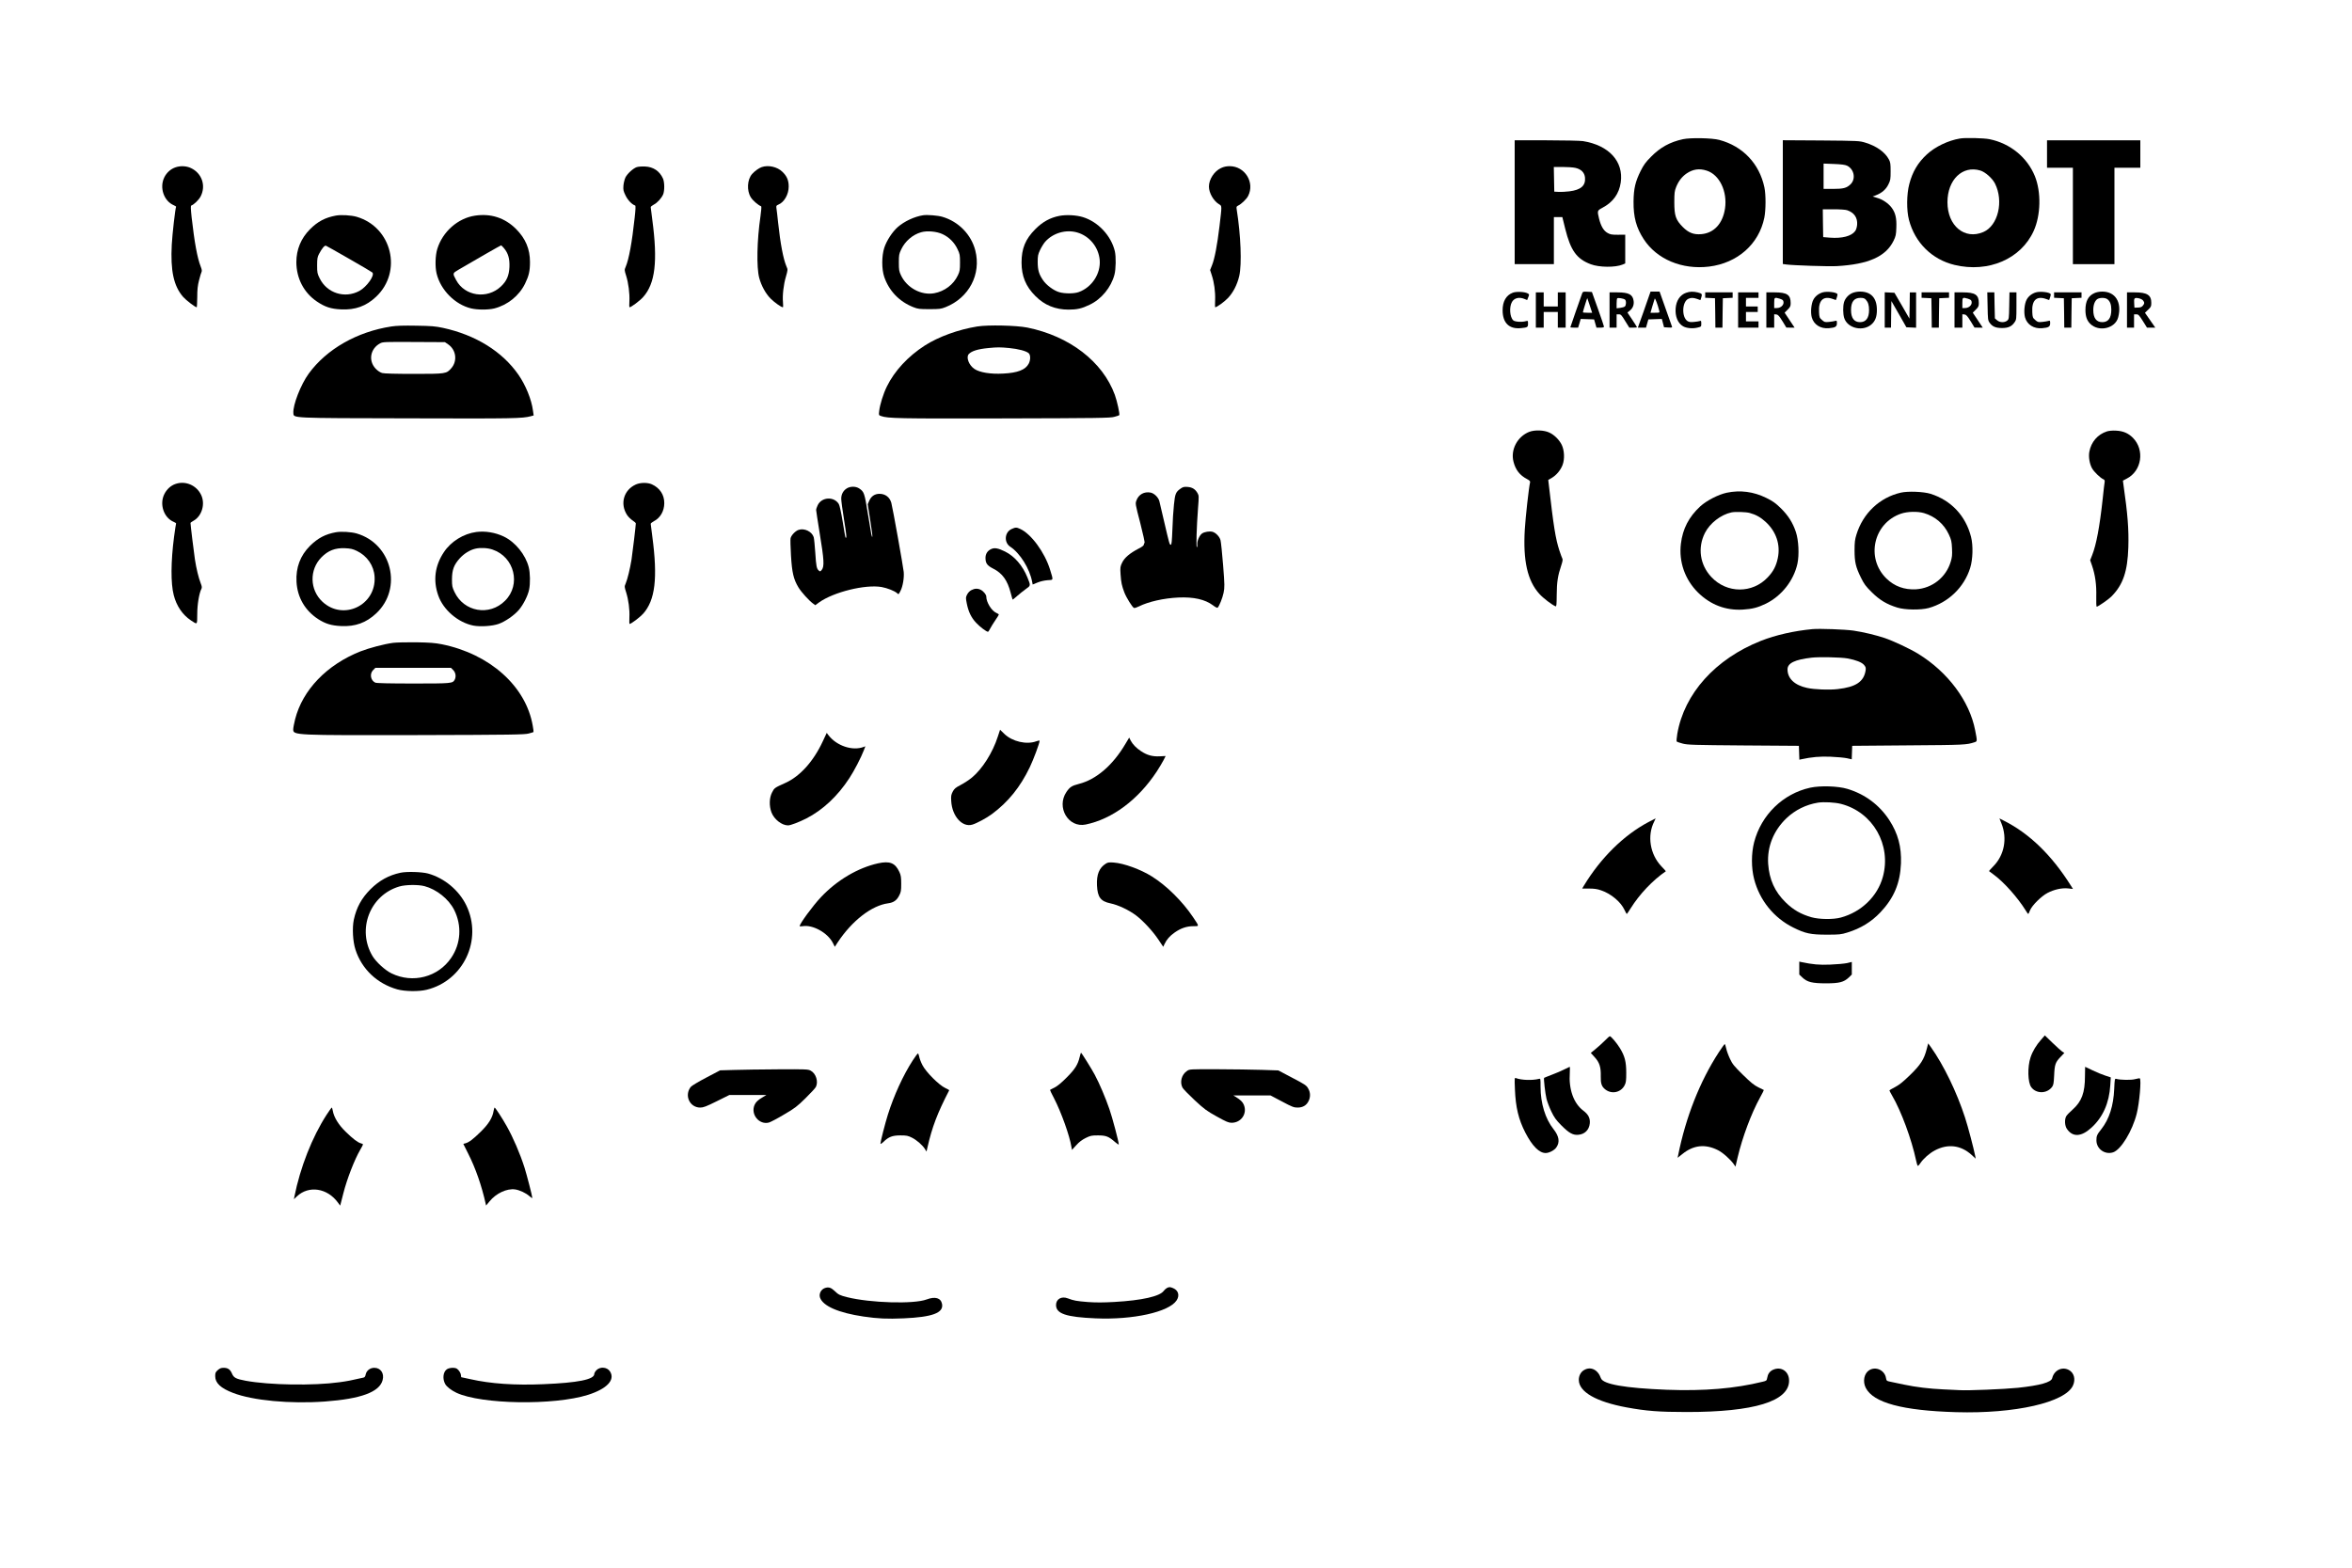 <?xml version="1.0" standalone="no"?>
<!DOCTYPE svg PUBLIC "-//W3C//DTD SVG 20010904//EN"
 "http://www.w3.org/TR/2001/REC-SVG-20010904/DTD/svg10.dtd">
<svg version="1.0" xmlns="http://www.w3.org/2000/svg"
 width="3000pt" height="2000pt" viewBox="0 0 3000 2000"
 preserveAspectRatio="xMidYMid meet">

<g transform="translate(0,2000) scale(0.1,-0.1)"
fill="#000000" stroke="none">
<path d="M21465 18224 c-164 -36 -288 -104 -405 -223 -70 -70 -94 -104 -133
-181 -68 -137 -89 -225 -91 -390 -2 -200 35 -335 129 -480 167 -258 490 -393
835 -351 362 45 635 286 704 623 20 99 21 294 1 388 -64 302 -275 525 -575
605 -93 25 -369 30 -465 9z m305 -401 c162 -52 264 -264 233 -481 -28 -193
-140 -315 -301 -329 -97 -9 -163 16 -237 90 -91 92 -109 144 -109 317 0 117 3
143 23 193 30 76 75 134 135 175 81 54 162 66 256 35z"/>
<path d="M25000 18233 c-151 -25 -317 -105 -422 -202 -115 -106 -184 -222
-225 -380 -34 -129 -36 -334 -4 -456 76 -291 294 -506 582 -575 431 -103 847
76 1009 434 91 200 97 497 15 699 -98 240 -314 417 -577 471 -72 15 -310 21
-378 9z m258 -408 c64 -19 153 -98 188 -166 114 -226 40 -538 -148 -619 -239
-103 -458 79 -458 380 0 287 191 472 418 405z"/>
<path d="M19320 17420 l0 -790 250 0 250 0 0 300 0 300 54 0 54 0 37 -150 c69
-276 145 -383 325 -451 108 -41 313 -43 407 -4 l33 14 0 183 0 184 -92 -1
c-80 0 -99 3 -135 24 -49 28 -83 86 -107 182 -24 100 -24 102 43 138 136 72
213 179 234 324 38 267 -151 474 -483 527 -36 5 -242 10 -467 10 l-403 0 0
-790z m771 439 c76 -16 120 -60 126 -125 9 -103 -53 -157 -200 -175 -46 -6
-108 -9 -138 -7 l-54 3 -3 158 -3 157 110 0 c61 0 133 -5 162 -11z"/>
<path d="M22740 17422 l0 -790 43 -6 c92 -12 539 -27 647 -21 401 23 623 121
722 322 29 60 33 78 36 169 5 121 -12 191 -61 256 -42 55 -114 104 -185 124
l-56 17 42 16 c75 29 127 74 158 137 27 54 29 68 29 169 0 94 -3 116 -22 151
-50 94 -160 172 -303 215 -73 22 -89 23 -562 27 l-488 3 0 -789z m820 464 c91
-45 114 -170 43 -238 -49 -47 -91 -58 -223 -58 l-120 0 0 161 0 162 133 -5
c97 -4 141 -10 167 -22z m1 -568 c89 -30 134 -96 127 -185 -3 -32 -13 -65 -25
-81 -48 -65 -166 -96 -323 -84 l-85 7 -3 178 -2 177 138 0 c79 0 154 -5 173
-12z"/>
<path d="M26110 18035 l0 -175 165 0 165 0 0 -615 0 -615 265 0 265 0 0 615 0
615 165 0 165 0 0 175 0 175 -595 0 -595 0 0 -175z"/>
<path d="M2235 17864 c-59 -21 -110 -67 -139 -126 -65 -131 -6 -304 122 -357
17 -7 30 -16 28 -20 -10 -16 -48 -348 -55 -480 -18 -335 24 -530 145 -669 38
-43 154 -132 173 -132 3 0 6 57 7 128 0 98 5 147 23 217 13 50 27 98 32 107 6
11 3 33 -11 67 -44 113 -79 305 -116 631 -11 106 -13 145 -4 148 33 11 97 73
119 116 71 137 16 297 -124 362 -58 28 -137 31 -200 8z"/>
<path d="M8122 17868 c-45 -15 -119 -82 -144 -131 -11 -23 -23 -70 -26 -104
-4 -56 -1 -70 28 -129 29 -59 81 -113 122 -126 7 -3 5 -53 -7 -158 -34 -314
-73 -526 -114 -623 -17 -40 -17 -43 5 -113 30 -94 47 -229 42 -326 -3 -43 -2
-78 2 -78 20 0 131 83 172 129 156 173 189 456 118 989 -11 81 -20 153 -20
159 0 7 17 21 38 32 46 23 98 81 120 130 20 47 19 155 -1 202 -43 96 -123 151
-231 155 -39 2 -86 -2 -104 -8z"/>
<path d="M9715 17868 c-35 -12 -91 -52 -122 -88 -62 -70 -70 -211 -17 -296 24
-41 94 -101 133 -116 5 -2 1 -57 -9 -127 -45 -306 -52 -652 -16 -786 27 -101
83 -202 145 -264 50 -50 136 -111 157 -111 4 0 4 29 1 64 -8 87 7 225 38 328
24 86 25 88 6 130 -40 94 -77 288 -106 558 -8 80 -18 161 -21 181 -5 33 -3 37
25 49 74 30 131 131 131 230 0 80 -23 133 -80 188 -65 64 -180 90 -265 60z"/>
<path d="M15574 17856 c-86 -40 -154 -144 -154 -236 0 -82 60 -185 131 -227
36 -21 35 -14 4 -277 -29 -243 -62 -417 -96 -501 l-24 -60 21 -65 c31 -93 47
-211 43 -318 -2 -50 -2 -92 1 -92 22 1 116 69 163 118 67 71 118 171 144 282
34 149 20 520 -33 850 -5 31 -3 37 20 48 39 18 106 82 126 122 88 172 -41 380
-235 380 -42 0 -75 -7 -111 -24z"/>
<path d="M4286 17250 c-137 -25 -233 -75 -332 -175 -115 -115 -174 -259 -174
-420 1 -206 95 -388 261 -501 104 -70 179 -95 309 -101 182 -9 321 42 447 161
340 320 202 888 -247 1020 -67 20 -199 28 -264 16z m168 -552 c155 -88 287
-167 295 -174 36 -33 -70 -184 -166 -236 -186 -100 -412 -28 -505 160 -31 62
-33 74 -33 167 0 86 4 107 24 145 38 72 71 112 89 105 8 -3 142 -78 296 -167z"/>
<path d="M6060 17249 c-219 -32 -414 -204 -482 -424 -26 -83 -30 -229 -9 -315
51 -210 235 -396 442 -445 82 -19 218 -19 294 0 169 43 317 162 392 316 49
100 63 161 63 276 0 167 -57 301 -179 423 -142 141 -320 199 -521 169z m369
-416 c54 -65 73 -134 69 -239 -5 -110 -35 -180 -110 -250 -175 -164 -460 -123
-570 83 -47 88 -48 86 34 134 230 135 534 309 540 309 3 0 20 -17 37 -37z"/>
<path d="M11775 17254 c-111 -17 -239 -77 -322 -149 -70 -61 -144 -174 -174
-266 -34 -104 -34 -273 -1 -370 62 -181 192 -316 370 -387 61 -24 79 -26 207
-26 128 0 146 2 207 26 298 119 456 419 378 723 -52 203 -214 369 -420 429
-56 17 -193 28 -245 20z m247 -241 c84 -39 152 -107 191 -191 30 -62 32 -75
32 -172 0 -93 -3 -112 -27 -162 -55 -118 -170 -205 -302 -229 -166 -30 -349
69 -424 229 -24 50 -27 69 -27 162 0 97 2 110 31 170 49 103 146 187 253 217
76 22 199 11 273 -24z"/>
<path d="M13513 17246 c-118 -23 -215 -76 -308 -170 -126 -127 -175 -246 -175
-426 0 -173 54 -304 176 -426 115 -117 256 -174 424 -174 107 0 170 14 268 62
151 71 274 221 317 384 19 71 21 230 5 299 -48 199 -213 375 -407 435 -84 26
-211 33 -300 16z m228 -212 c157 -46 272 -188 286 -352 14 -173 -99 -347 -267
-408 -60 -22 -180 -22 -251 -1 -71 21 -164 91 -206 154 -52 77 -66 127 -67
228 0 80 3 97 30 155 17 36 46 83 64 104 100 114 266 162 411 120z"/>
<path d="M19296 16266 c-85 -32 -131 -112 -130 -227 1 -160 85 -241 235 -225
83 8 89 12 89 57 0 38 -1 39 -27 32 -53 -15 -139 -9 -161 10 -45 41 -54 172
-16 236 30 50 92 65 159 37 l34 -14 14 36 c15 36 14 37 -9 50 -38 20 -143 25
-188 8z"/>
<path d="M20181 16258 c-21 -57 -151 -429 -151 -433 0 -3 22 -5 50 -5 l49 0
17 55 16 56 86 -3 85 -3 15 -52 15 -53 48 0 c33 0 49 4 48 13 0 6 -35 109 -77
227 l-77 215 -58 3 c-52 3 -58 1 -66 -20z m97 -156 l30 -92 -59 0 c-32 0 -59
2 -59 6 0 10 54 184 56 181 1 -1 16 -44 32 -95z"/>
<path d="M21005 16143 c-26 -76 -62 -180 -81 -230 l-33 -93 52 0 52 0 15 53
15 52 86 3 86 3 14 -53 14 -53 54 -3 c48 -3 53 -1 46 15 -6 15 -77 217 -142
401 l-15 42 -58 0 -57 0 -48 -137z m159 -108 c6 -25 5 -25 -53 -25 l-59 0 24
83 c14 45 27 89 30 97 5 13 39 -78 58 -155z"/>
<path d="M21507 16265 c-78 -27 -127 -100 -134 -200 -8 -101 28 -189 94 -227
42 -25 120 -33 182 -18 51 12 51 12 51 52 0 34 -3 39 -17 33 -10 -4 -44 -9
-75 -12 -44 -4 -63 -2 -84 11 -77 51 -70 247 11 284 34 16 64 15 113 -2 l41
-15 11 34 c14 44 10 50 -44 64 -58 14 -102 13 -149 -4z"/>
<path d="M23248 16270 c-51 -15 -94 -49 -117 -91 -29 -51 -39 -162 -22 -227
26 -94 113 -149 220 -139 81 7 101 19 101 64 0 32 -2 35 -22 29 -13 -4 -48
-10 -79 -13 -52 -5 -58 -3 -90 25 -31 27 -34 35 -37 100 -9 151 54 211 175
168 l40 -14 12 34 c7 19 10 38 7 43 -15 24 -134 37 -188 21z"/>
<path d="M23625 16261 c-50 -22 -91 -69 -105 -119 -14 -50 -13 -146 2 -196 42
-139 251 -183 358 -76 42 42 60 95 60 176 0 153 -75 234 -215 234 -37 0 -76
-8 -100 -19z m173 -83 c30 -33 42 -71 42 -134 0 -101 -40 -154 -115 -154 -76
0 -115 53 -115 155 0 105 39 155 120 155 35 0 52 -5 68 -22z"/>
<path d="M25968 16270 c-51 -15 -94 -49 -117 -91 -29 -51 -39 -162 -22 -227
26 -94 113 -149 220 -139 81 7 101 19 101 64 0 32 -2 35 -22 29 -13 -4 -48
-10 -79 -13 -52 -5 -58 -3 -90 25 -31 27 -34 35 -37 100 -9 151 54 211 175
168 l40 -14 12 34 c7 19 10 38 7 43 -15 24 -134 37 -188 21z"/>
<path d="M26715 16261 c-79 -35 -115 -103 -115 -215 0 -81 18 -134 60 -176
110 -110 322 -61 358 83 49 191 -36 327 -203 327 -37 0 -76 -8 -100 -19z m163
-77 c35 -24 52 -68 52 -134 0 -107 -38 -160 -115 -160 -76 0 -115 53 -115 155
0 65 19 116 51 139 30 20 98 21 127 0z"/>
<path d="M19590 16045 l0 -225 50 0 50 0 0 100 0 100 90 0 90 0 0 -100 0 -100
50 0 50 0 0 225 0 225 -50 0 -50 0 0 -90 0 -90 -90 0 -90 0 0 90 0 90 -50 0
-50 0 0 -225z"/>
<path d="M20530 16045 l0 -225 45 0 45 0 0 85 0 85 29 0 c25 0 35 -10 80 -85
l53 -85 49 0 c27 0 49 2 49 5 0 3 -28 47 -61 97 l-61 91 29 23 c39 31 57 74
50 125 -11 82 -62 109 -207 109 l-100 0 0 -225z m197 133 c18 -14 16 -73 -2
-88 -8 -7 -35 -15 -60 -18 l-45 -5 0 60 c0 33 3 63 8 67 9 10 82 -2 99 -16z"/>
<path d="M21750 16235 l0 -34 63 -3 62 -3 3 -187 2 -188 45 0 45 0 2 188 3
187 63 3 62 3 0 34 0 35 -175 0 -175 0 0 -35z"/>
<path d="M22170 16045 l0 -225 130 0 130 0 0 40 0 40 -80 0 -80 0 0 60 0 60
75 0 75 0 0 35 0 35 -75 0 -75 0 0 55 0 55 80 0 80 0 0 35 0 35 -130 0 -130 0
0 -225z"/>
<path d="M22530 16045 l0 -225 50 0 50 0 0 86 0 85 27 -3 c22 -2 37 -19 78
-85 l50 -82 53 -1 52 0 -63 95 -64 96 38 38 c34 34 39 45 39 84 0 106 -46 137
-205 137 l-105 0 0 -225z m169 145 c19 -5 38 -15 43 -22 26 -43 -18 -98 -78
-98 l-34 0 0 65 c0 72 3 74 69 55z"/>
<path d="M24040 16045 l0 -225 40 0 40 0 2 169 3 170 96 -167 95 -167 62 -3
62 -3 0 226 0 225 -40 0 -40 0 -2 -167 -3 -168 -95 165 -96 165 -62 3 -62 3 0
-226z"/>
<path d="M24510 16235 l0 -34 63 -3 62 -3 3 -187 2 -188 45 0 45 0 2 188 3
187 63 3 62 3 0 34 0 35 -175 0 -175 0 0 -35z"/>
<path d="M24930 16045 l0 -225 50 0 50 0 0 86 0 85 27 -3 c22 -2 37 -19 78
-85 l50 -82 53 -1 52 0 -63 95 -64 96 38 38 c34 34 39 45 39 84 0 106 -46 137
-205 137 l-105 0 0 -225z m169 145 c19 -5 38 -15 43 -22 26 -43 -18 -98 -78
-98 l-34 0 0 65 c0 72 3 74 69 55z"/>
<path d="M25352 16093 c3 -168 4 -180 26 -211 36 -49 76 -66 157 -67 81 0 126
21 162 75 22 31 23 43 23 206 l0 174 -44 0 -45 0 -3 -171 c-3 -166 -4 -171
-27 -190 -34 -27 -93 -25 -128 5 l-28 24 -4 166 -3 166 -45 0 -45 0 4 -177z"/>
<path d="M26200 16235 l0 -34 63 -3 62 -3 3 -187 2 -188 45 0 45 0 2 188 3
187 63 3 62 3 0 34 0 35 -175 0 -175 0 0 -35z"/>
<path d="M27130 16045 l0 -225 45 0 45 0 0 85 0 85 29 0 c26 0 36 -10 83 -85
l53 -85 53 0 53 0 -66 95 -66 95 40 38 c37 35 41 43 41 89 0 99 -54 133 -210
133 l-100 0 0 -225z m203 124 c22 -27 22 -41 -1 -69 -14 -17 -30 -23 -63 -24
l-44 -1 -3 49 c-5 72 1 80 51 72 24 -4 49 -15 60 -27z"/>
<path d="M4992 15835 c-437 -67 -825 -288 -1053 -600 -103 -141 -205 -404
-197 -505 6 -66 -52 -64 1483 -67 1343 -4 1436 -2 1546 27 l36 10 -9 62 c-18
140 -93 325 -185 457 -206 297 -545 507 -962 598 -100 21 -147 25 -341 28
-161 3 -252 0 -318 -10z m724 -228 c102 -69 121 -212 41 -304 -63 -72 -68 -73
-477 -73 -235 0 -379 4 -405 11 -25 7 -56 27 -82 54 -98 102 -71 257 56 325
34 18 58 19 431 17 l395 -2 41 -28z"/>
<path d="M12465 15835 c-241 -39 -494 -131 -669 -243 -214 -138 -386 -323
-484 -523 -45 -91 -89 -231 -98 -314 -6 -52 -6 -52 25 -63 87 -30 211 -33
1556 -30 1207 3 1367 5 1418 20 32 8 60 18 63 21 10 10 -27 179 -56 259 -155
425 -579 750 -1116 859 -142 28 -499 36 -639 14z m407 -275 c116 -11 218 -38
249 -66 25 -22 25 -88 0 -134 -41 -78 -141 -117 -326 -126 -159 -9 -299 14
-366 59 -70 47 -109 148 -73 189 37 40 116 65 253 78 115 11 146 11 263 0z"/>
<path d="M19504 14490 c-150 -60 -239 -228 -199 -381 26 -103 80 -173 173
-221 33 -18 42 -27 38 -43 -15 -61 -58 -443 -67 -599 -24 -399 34 -656 186
-823 48 -54 163 -141 206 -158 12 -4 14 19 15 147 1 162 14 246 58 375 15 45
21 75 15 84 -5 8 -22 56 -39 106 -49 152 -73 298 -136 849 l-6 51 45 26 c60
36 112 98 138 166 28 75 23 185 -11 256 -31 63 -92 125 -155 155 -69 34 -190
38 -261 10z"/>
<path d="M26873 14496 c-117 -38 -200 -134 -223 -258 -13 -65 3 -158 35 -214
26 -45 102 -118 139 -136 20 -8 24 -17 21 -37 -3 -14 -14 -111 -25 -216 -39
-359 -82 -586 -135 -719 l-25 -63 24 -69 c41 -120 58 -246 54 -392 -2 -73 1
-132 5 -132 18 0 152 93 192 134 145 148 202 316 212 622 7 232 -8 424 -63
806 l-6 46 49 26 c191 97 232 366 78 521 -59 59 -125 87 -215 91 -45 3 -91 -2
-117 -10z"/>
<path d="M2236 13825 c-57 -20 -108 -66 -138 -125 -68 -130 -10 -306 120 -359
17 -7 30 -16 28 -20 -2 -3 -14 -80 -26 -171 -41 -315 -43 -592 -4 -742 35
-138 112 -251 218 -322 86 -57 81 -62 82 81 0 124 25 268 54 323 7 14 5 32
-10 69 -27 69 -56 187 -74 306 -13 85 -56 439 -56 463 0 4 16 16 36 27 108 58
155 214 100 330 -59 125 -202 186 -330 140z"/>
<path d="M8110 13819 c-155 -70 -205 -247 -111 -390 16 -24 48 -55 70 -69 22
-14 41 -31 41 -38 0 -25 -41 -370 -55 -462 -19 -116 -51 -249 -74 -303 -17
-40 -17 -43 5 -112 31 -98 47 -221 42 -321 -2 -46 -1 -84 2 -84 20 0 131 84
172 129 156 173 189 456 118 989 -11 81 -20 153 -20 159 0 7 17 21 38 32 84
43 134 129 135 231 1 107 -57 195 -158 241 -55 25 -147 24 -205 -2z"/>
<path d="M10802 13770 c-46 -28 -72 -76 -72 -132 0 -26 16 -147 36 -269 32
-197 36 -244 19 -227 -3 2 -19 93 -36 201 -21 126 -39 208 -50 227 -61 99
-218 91 -269 -15 -11 -23 -20 -50 -20 -61 0 -10 20 -140 44 -289 58 -351 62
-433 27 -476 -17 -21 -21 -22 -36 -9 -29 24 -35 57 -46 229 -6 91 -15 180 -20
198 -23 72 -119 118 -193 93 -40 -13 -93 -68 -102 -106 -4 -14 -1 -113 5 -220
13 -218 32 -303 96 -409 36 -59 134 -168 187 -206 l27 -20 49 36 c185 132 589
232 797 196 72 -13 166 -50 197 -78 21 -19 19 -20 46 33 28 56 46 164 39 238
-7 70 -141 820 -158 881 -20 72 -77 115 -151 115 -60 0 -105 -30 -130 -87
l-20 -46 32 -204 c18 -112 30 -206 27 -210 -8 -8 -12 12 -57 292 -43 266 -48
281 -110 323 -43 29 -112 30 -158 2z"/>
<path d="M15061 13768 c-63 -43 -73 -65 -87 -205 -8 -70 -17 -215 -20 -320 -6
-148 -10 -193 -20 -193 -16 0 -19 11 -85 295 -29 121 -56 238 -61 260 -12 49
-66 102 -113 111 -81 15 -151 -24 -179 -99 -16 -42 -16 -44 48 -289 35 -137
60 -250 55 -254 -5 -3 -9 -13 -9 -22 0 -11 -24 -30 -67 -51 -111 -58 -179
-115 -209 -177 -25 -52 -27 -61 -21 -152 7 -104 16 -145 49 -232 25 -65 102
-188 122 -196 8 -3 36 6 62 19 122 61 315 105 504 114 195 9 341 -24 441 -99
28 -22 55 -36 60 -31 22 23 62 123 76 190 14 71 14 95 -6 352 -12 152 -27 295
-33 319 -12 46 -61 97 -104 108 -36 9 -100 -1 -130 -21 -34 -22 -67 -98 -62
-141 2 -19 0 -34 -6 -34 -11 0 -3 255 15 496 12 153 12 162 -7 194 -29 50 -66
73 -126 78 -44 3 -59 0 -87 -20z"/>
<path d="M22025 13714 c-107 -23 -257 -100 -338 -174 -145 -134 -224 -285
-247 -477 -28 -231 52 -458 219 -623 159 -156 353 -230 571 -217 119 7 193 26
295 76 199 98 353 293 401 508 25 114 16 302 -20 408 -40 119 -98 209 -191
301 -69 67 -101 90 -186 132 -162 80 -332 102 -504 66z m292 -258 c79 -21 141
-56 204 -114 135 -124 191 -291 155 -462 -21 -101 -57 -170 -127 -244 -196
-210 -523 -209 -721 3 -145 155 -177 371 -82 561 63 125 203 234 339 263 46
10 184 6 232 -7z"/>
<path d="M24245 13715 c-270 -62 -482 -262 -566 -535 -19 -61 -24 -98 -24
-200 0 -150 15 -215 82 -350 39 -80 60 -109 137 -185 101 -100 190 -154 326
-196 98 -31 299 -33 400 -6 251 70 453 264 530 512 34 108 39 285 11 395 -68
269 -254 467 -516 550 -89 28 -289 36 -380 15z m296 -261 c142 -42 255 -139
316 -271 32 -69 37 -89 41 -180 4 -84 1 -113 -17 -171 -60 -199 -236 -337
-442 -350 -149 -8 -275 38 -377 137 -267 260 -166 708 186 828 83 28 211 31
293 7z"/>
<path d="M12903 13251 c-90 -41 -100 -171 -17 -226 124 -81 248 -279 279 -447
l7 -35 61 25 c38 16 89 27 129 30 78 5 75 -8 31 137 -68 219 -240 453 -380
517 -48 22 -59 22 -110 -1z"/>
<path d="M4286 13210 c-136 -24 -232 -75 -332 -174 -124 -124 -182 -277 -172
-459 11 -199 109 -367 277 -476 92 -59 168 -82 291 -88 181 -9 322 42 450 163
337 318 198 887 -250 1018 -67 20 -199 28 -264 16z m265 -238 c132 -63 219
-189 227 -331 21 -364 -401 -565 -666 -317 -162 152 -168 406 -13 565 85 87
176 123 302 117 70 -3 97 -9 150 -34z"/>
<path d="M6075 13213 c-163 -22 -322 -120 -413 -257 -115 -172 -140 -361 -72
-553 64 -184 254 -346 448 -384 88 -17 241 -7 321 21 87 31 202 111 261 181
57 68 113 180 129 257 16 76 14 214 -5 286 -41 160 -171 320 -316 390 -110 53
-238 74 -353 59z m207 -224 c280 -94 367 -448 160 -653 -199 -200 -525 -143
-645 112 -29 61 -32 76 -32 162 1 121 24 183 100 268 55 60 129 106 198 122
62 15 156 11 219 -11z"/>
<path d="M12644 12996 c-48 -21 -74 -62 -74 -113 0 -69 21 -98 98 -137 117
-59 182 -149 223 -308 12 -45 23 -85 25 -87 2 -2 27 18 56 44 29 26 79 66 111
89 65 46 65 43 22 149 -61 151 -164 271 -286 331 -87 43 -133 51 -175 32z"/>
<path d="M12391 12472 c-21 -10 -43 -33 -55 -56 -19 -38 -19 -42 -4 -118 22
-107 57 -178 120 -245 48 -51 130 -113 150 -113 4 0 17 19 29 43 12 23 41 70
65 105 24 35 44 67 44 71 0 5 -13 14 -30 21 -62 26 -130 136 -130 210 0 24
-36 68 -70 85 -38 20 -77 19 -119 -3z"/>
<path d="M23120 11974 c-236 -22 -473 -76 -660 -150 -580 -230 -977 -672
-1066 -1186 -8 -50 -12 -94 -7 -99 4 -4 40 -16 78 -26 63 -16 140 -18 775 -23
l705 -5 3 -89 3 -88 27 6 c129 28 237 38 372 32 80 -3 173 -12 207 -19 l62
-14 3 86 3 86 720 6 c714 5 737 6 841 40 35 11 35 12 7 154 -72 372 -348 742
-728 975 -102 63 -316 163 -425 200 -122 40 -267 75 -400 95 -102 15 -430 27
-520 19z m445 -374 c108 -20 182 -49 211 -83 22 -26 25 -37 20 -71 -23 -143
-124 -211 -355 -237 -110 -13 -295 -6 -392 15 -158 34 -249 120 -249 236 0 80
92 125 309 150 94 11 375 5 456 -10z"/>
<path d="M5015 11799 c-115 -15 -307 -66 -417 -109 -429 -170 -739 -492 -834
-867 -13 -52 -24 -110 -24 -128 0 -76 15 -76 1585 -73 1206 3 1367 6 1418 20
32 8 60 17 62 19 2 2 -2 39 -10 81 -87 504 -547 915 -1161 1039 -88 17 -151
22 -329 25 -121 1 -251 -2 -290 -7z m766 -348 c31 -31 39 -83 19 -122 -26 -48
-38 -49 -529 -49 -309 0 -468 4 -484 11 -60 27 -75 113 -28 160 l29 29 482 0
482 0 29 -29z"/>
<path d="M12727 10602 c-65 -203 -198 -413 -329 -521 -37 -31 -103 -74 -146
-96 -65 -34 -80 -47 -100 -85 -20 -39 -23 -56 -19 -120 11 -194 142 -339 270
-300 55 16 183 85 247 133 209 154 363 345 485 599 48 100 125 307 125 336 0
7 -15 5 -42 -5 -123 -46 -306 -4 -407 94 -30 29 -55 53 -55 53 -1 0 -14 -40
-29 -88z"/>
<path d="M10495 10543 c-118 -255 -290 -446 -475 -530 -142 -64 -143 -65 -172
-122 -36 -68 -39 -171 -8 -255 34 -89 132 -166 212 -166 32 0 141 42 232 88
211 108 401 286 550 515 61 92 151 267 184 354 l20 52 -22 -8 c-141 -54 -342
13 -446 146 l-25 33 -50 -107z"/>
<path d="M14355 10510 c-160 -272 -372 -455 -594 -511 -89 -23 -115 -39 -158
-102 -133 -196 24 -462 245 -416 339 70 668 315 905 674 32 50 72 115 87 145
l28 55 -78 -4 c-92 -4 -159 15 -235 65 -61 40 -107 87 -133 136 l-19 38 -48
-80z"/>
<path d="M23090 9951 c-347 -76 -625 -346 -716 -696 -37 -144 -37 -327 0 -470
70 -271 252 -496 501 -619 151 -75 220 -90 425 -90 162 0 182 2 263 27 171 53
305 135 422 258 172 182 252 371 262 624 8 211 -38 382 -149 553 -127 194
-311 331 -535 398 -120 36 -344 43 -473 15z m393 -207 c406 -105 645 -522 533
-931 -68 -248 -274 -448 -537 -519 -97 -26 -272 -24 -373 4 -136 39 -232 94
-330 190 -139 136 -209 291 -223 492 -14 218 69 424 233 581 110 105 252 175
402 199 75 12 218 4 295 -16z"/>
<path d="M21022 9510 c-312 -166 -605 -455 -820 -810 l-21 -36 87 0 c65 0 104
-5 155 -23 127 -43 252 -148 299 -252 13 -27 25 -49 28 -49 3 1 25 33 50 73
111 178 280 357 448 472 1 1 -24 29 -56 62 -146 153 -185 391 -92 573 11 22
19 40 18 40 -2 0 -45 -23 -96 -50z"/>
<path d="M25528 9497 c78 -193 38 -407 -104 -550 -31 -31 -55 -59 -53 -61 2
-2 31 -24 64 -48 128 -95 299 -287 401 -450 16 -27 31 -48 34 -48 3 0 14 21
24 48 26 62 142 178 222 220 84 44 183 66 262 58 l63 -7 -27 43 c-244 388
-527 663 -852 827 l-59 30 25 -62z"/>
<path d="M11200 8986 c-260 -58 -526 -216 -730 -433 -104 -111 -270 -337 -270
-368 0 -4 17 -4 38 -1 129 22 321 -85 386 -215 l24 -48 37 57 c183 276 433
470 643 498 69 9 110 37 141 99 23 44 26 62 26 150 0 83 -4 109 -23 150 -53
116 -122 144 -272 111z"/>
<path d="M14105 8982 c-85 -53 -119 -139 -113 -276 7 -153 47 -205 173 -231
97 -20 235 -85 326 -154 93 -71 214 -202 285 -309 l61 -91 17 36 c28 59 66
102 130 147 77 54 152 80 238 80 77 0 78 -8 -5 116 -135 201 -336 400 -522
517 -144 91 -361 170 -490 179 -58 4 -75 2 -100 -14z"/>
<path d="M5109 8866 c-150 -32 -270 -98 -384 -211 -114 -115 -178 -232 -212
-388 -22 -106 -13 -278 21 -382 80 -248 276 -434 533 -507 98 -27 273 -30 375
-5 470 115 716 636 507 1074 -93 194 -280 351 -490 409 -78 21 -269 27 -350
10z m305 -171 c155 -41 309 -164 379 -303 100 -200 86 -430 -38 -612 -167
-246 -490 -330 -761 -198 -81 39 -196 144 -242 220 -203 339 -34 779 343 889
78 23 240 25 319 4z"/>
<path d="M22950 7650 l0 -83 40 -38 c61 -58 125 -74 300 -74 170 0 228 15 291
74 l39 38 0 80 0 81 -62 -15 c-35 -7 -130 -16 -213 -19 -142 -6 -224 2 -367
32 l-28 6 0 -82z"/>
<path d="M26036 6738 c-63 -71 -110 -149 -136 -227 -41 -122 -36 -321 9 -381
63 -86 199 -85 265 3 18 24 22 47 27 150 6 139 16 166 86 238 l44 46 -28 18
c-15 10 -71 61 -124 112 l-97 94 -46 -53z"/>
<path d="M20470 6724 c-30 -30 -83 -78 -117 -106 l-62 -51 49 -54 c62 -68 81
-127 78 -244 -2 -93 11 -131 58 -168 82 -64 199 -39 246 53 18 35 21 58 21
161 0 140 -19 212 -80 312 -40 66 -114 153 -129 153 -6 0 -34 -25 -64 -56z"/>
<path d="M24576 6619 c-34 -134 -77 -201 -210 -331 -92 -90 -139 -127 -193
-156 -40 -20 -73 -40 -73 -44 0 -4 16 -34 35 -67 114 -194 248 -556 305 -826
7 -33 16 -64 20 -68 4 -4 18 9 32 31 41 61 118 129 188 166 165 87 330 67 467
-57 l53 -49 -6 34 c-20 100 -90 368 -130 491 -106 326 -273 670 -436 899 l-34
47 -18 -70z"/>
<path d="M21922 6573 c-241 -371 -420 -826 -517 -1311 l-7 -33 63 50 c140 113
290 129 451 48 61 -30 160 -118 204 -181 l20 -30 28 120 c61 256 173 558 286
763 28 51 50 94 48 95 -2 1 -33 17 -71 35 -53 26 -94 59 -196 159 -112 110
-134 137 -165 204 -20 42 -42 102 -48 132 -7 31 -15 56 -19 56 -4 0 -38 -48
-77 -107z"/>
<path d="M13772 6518 c-23 -100 -60 -158 -166 -264 -66 -67 -120 -111 -156
-129 -30 -15 -56 -28 -57 -30 -2 -1 21 -49 51 -106 91 -175 200 -480 222 -620
l7 -39 54 59 c37 42 75 70 121 93 61 30 75 33 157 33 103 0 137 -14 218 -85
26 -23 47 -36 47 -29 0 32 -83 347 -120 451 -50 146 -128 328 -187 438 -41 77
-168 280 -175 280 -2 0 -9 -24 -16 -52z"/>
<path d="M11643 6473 c-123 -190 -241 -448 -318 -693 -35 -111 -95 -346 -95
-371 0 -7 17 3 38 23 67 65 115 83 217 83 79 0 97 -4 147 -29 62 -31 137 -97
167 -147 l19 -30 12 53 c59 260 127 438 277 728 2 3 -20 16 -49 29 -81 37
-249 206 -293 294 -20 39 -38 88 -41 109 -4 21 -11 38 -16 38 -4 0 -34 -39
-65 -87z"/>
<path d="M19955 6358 c-33 -17 -104 -48 -158 -68 -53 -20 -99 -39 -102 -41 -7
-8 14 -200 31 -268 9 -36 36 -108 61 -160 37 -77 59 -108 126 -176 100 -101
151 -129 220 -122 81 7 137 63 145 145 6 67 -18 114 -84 164 -122 92 -186 271
-171 480 3 43 2 78 -1 78 -4 -1 -34 -15 -67 -32z"/>
<path d="M26594 6273 c0 -214 -41 -325 -159 -430 -37 -32 -73 -70 -81 -85 -22
-42 -18 -119 9 -159 73 -109 184 -104 313 14 146 133 227 314 241 542 l6 100
-70 23 c-38 12 -111 42 -162 67 -51 25 -93 45 -95 45 -1 0 -2 -53 -2 -117z"/>
<path d="M9365 6350 l-180 -5 -177 -93 c-98 -51 -186 -104 -197 -118 -86 -109
-14 -264 121 -264 39 0 76 14 209 80 l161 80 237 0 236 0 -45 -27 c-62 -36
-90 -63 -106 -100 -52 -121 60 -257 184 -224 20 6 107 51 192 102 139 81 167
103 273 207 65 64 125 129 133 144 35 67 2 174 -66 209 -32 18 -62 19 -415 17
-209 -1 -461 -5 -560 -8z"/>
<path d="M15140 6337 c-69 -46 -94 -142 -57 -213 9 -17 79 -89 155 -160 124
-115 154 -137 282 -208 121 -67 151 -80 189 -80 123 0 203 118 156 230 -15 36
-42 62 -101 99 l-33 20 237 0 237 0 146 -77 c129 -69 153 -78 199 -78 66 0
113 27 140 81 27 53 26 113 -5 164 -21 38 -43 52 -202 135 l-178 94 -210 7
c-115 4 -370 7 -566 8 -354 1 -356 1 -389 -22z"/>
<path d="M19323 6104 c9 -230 46 -385 133 -554 89 -172 177 -260 260 -260 44
1 108 34 134 70 49 68 37 144 -35 235 -105 132 -165 329 -165 540 0 106 0 107
-22 101 -82 -21 -222 -17 -292 10 -18 7 -19 2 -13 -142z"/>
<path d="M27235 6233 c-48 -14 -188 -12 -241 3 -20 5 -21 1 -27 -128 -9 -215
-64 -387 -165 -514 -55 -69 -62 -86 -62 -142 0 -110 108 -187 213 -153 100 33
245 271 301 493 35 138 61 439 39 451 -5 2 -30 -3 -58 -10z"/>
<path d="M4165 5777 c-183 -283 -336 -671 -410 -1044 l-6 -32 38 36 c151 143
389 107 524 -80 l28 -38 10 38 c5 21 19 75 31 121 45 178 142 429 214 552 20
34 36 65 36 69 0 5 -12 12 -27 15 -40 11 -99 55 -194 148 -91 88 -150 185
-164 267 -4 23 -10 41 -13 41 -4 0 -34 -42 -67 -93z"/>
<path d="M6296 5828 c-14 -88 -63 -167 -165 -267 -99 -97 -150 -135 -195 -147
-14 -3 -26 -7 -26 -8 0 -1 28 -58 63 -126 92 -181 171 -408 221 -633 l6 -27
43 52 c84 104 221 168 326 154 58 -8 138 -45 184 -86 20 -17 37 -28 37 -23 0
21 -71 297 -100 388 -58 181 -144 381 -228 530 -56 100 -144 235 -153 235 -3
0 -9 -19 -13 -42z"/>
<path d="M10520 3567 c-48 -17 -76 -73 -61 -120 36 -109 237 -196 556 -243
184 -27 301 -32 510 -23 369 16 512 70 491 183 -15 78 -87 99 -197 58 -162
-61 -716 -45 -1014 29 -96 25 -109 31 -160 80 -47 44 -77 53 -125 36z"/>
<path d="M14882 3567 c-12 -7 -29 -23 -38 -35 -49 -70 -277 -122 -632 -142
-140 -8 -231 -8 -335 -1 -147 12 -181 18 -257 47 -80 31 -150 -9 -150 -85 0
-111 129 -154 503 -170 479 -21 935 80 1034 228 42 62 24 129 -43 157 -40 17
-52 17 -82 1z"/>
<path d="M2778 2521 c-29 -26 -33 -36 -33 -78 0 -87 70 -153 227 -213 253 -98
730 -142 1173 -110 460 34 695 121 735 272 24 87 -24 158 -106 158 -54 0 -100
-36 -110 -86 -4 -24 -13 -36 -28 -39 -158 -36 -208 -46 -306 -59 -331 -46
-893 -37 -1197 19 -122 23 -151 38 -173 89 -23 55 -53 76 -107 76 -33 0 -50
-7 -75 -29z"/>
<path d="M5697 2529 c-46 -35 -54 -120 -19 -185 19 -35 76 -80 143 -112 317
-149 1244 -164 1679 -27 239 76 347 188 283 295 -34 59 -125 69 -174 21 -16
-16 -29 -38 -29 -50 0 -70 -210 -112 -650 -130 -363 -16 -674 6 -930 64 -62
14 -114 25 -116 25 -2 0 -4 10 -4 23 0 24 -23 64 -50 84 -25 20 -104 16 -133
-8z"/>
<path d="M20203 2520 c-41 -24 -66 -74 -65 -126 2 -152 221 -277 609 -349 250
-46 412 -59 768 -59 860 0 1305 137 1305 400 0 119 -102 187 -207 138 -41 -20
-64 -53 -72 -102 -6 -35 -10 -38 -56 -49 -356 -88 -746 -121 -1227 -103 -531
21 -811 70 -838 147 -38 110 -132 155 -217 103z"/>
<path d="M23843 2520 c-66 -40 -87 -144 -45 -226 97 -190 468 -290 1152 -310
751 -22 1393 124 1491 340 36 80 14 162 -52 198 -87 47 -189 -3 -213 -104 -12
-53 -156 -93 -438 -123 -176 -18 -644 -37 -743 -30 -38 2 -133 7 -210 10 -174
8 -344 28 -500 61 -66 14 -143 30 -171 36 -49 10 -52 12 -58 48 -16 98 -129
152 -213 100z"/>
</g>
</svg>
